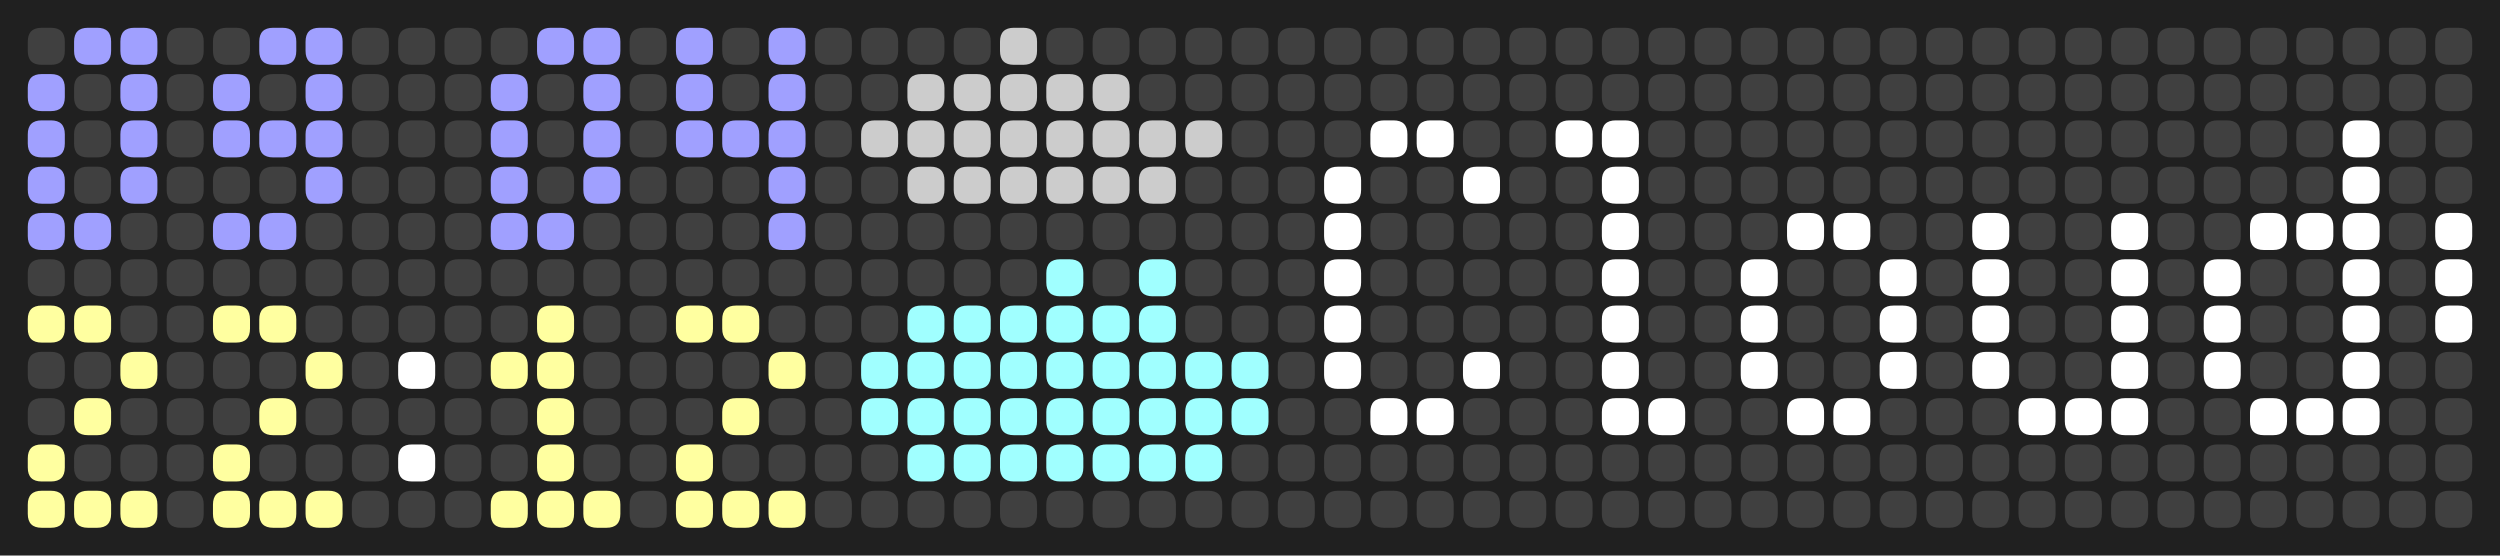 <svg xmlns="http://www.w3.org/2000/svg" width="540" height="120" viewBox="-.5 -.5 54 12"><defs><path id="sc" d="M.1 .6q0 .3 .3 .3h.2q.3 0 .3 -.3v-.2q0 -.3 -.3 -.3h-.2q-.3 0 -.3 .3z" /></defs><rect x="-.5" y="-.5" width="54" height="12" fill="#202020" /><use href="#sc" transform="translate(0 0)" fill="#404040" /><use href="#sc" transform="translate(1 0)" fill="#a0a0ff" /><use href="#sc" transform="translate(2 0)" fill="#a0a0ff" /><use href="#sc" transform="translate(3 0)" fill="#404040" /><use href="#sc" transform="translate(4 0)" fill="#404040" /><use href="#sc" transform="translate(5 0)" fill="#a0a0ff" /><use href="#sc" transform="translate(6 0)" fill="#a0a0ff" /><use href="#sc" transform="translate(7 0)" fill="#404040" /><use href="#sc" transform="translate(8 0)" fill="#404040" /><use href="#sc" transform="translate(9 0)" fill="#404040" /><use href="#sc" transform="translate(10 0)" fill="#404040" /><use href="#sc" transform="translate(11 0)" fill="#a0a0ff" /><use href="#sc" transform="translate(12 0)" fill="#a0a0ff" /><use href="#sc" transform="translate(13 0)" fill="#404040" /><use href="#sc" transform="translate(14 0)" fill="#a0a0ff" /><use href="#sc" transform="translate(15 0)" fill="#404040" /><use href="#sc" transform="translate(16 0)" fill="#a0a0ff" /><use href="#sc" transform="translate(17 0)" fill="#404040" /><use href="#sc" transform="translate(18 0)" fill="#404040" /><use href="#sc" transform="translate(19 0)" fill="#404040" /><use href="#sc" transform="translate(20 0)" fill="#404040" /><use href="#sc" transform="translate(21 0)" fill="#cccccc" /><use href="#sc" transform="translate(22 0)" fill="#404040" /><use href="#sc" transform="translate(23 0)" fill="#404040" /><use href="#sc" transform="translate(24 0)" fill="#404040" /><use href="#sc" transform="translate(25 0)" fill="#404040" /><use href="#sc" transform="translate(26 0)" fill="#404040" /><use href="#sc" transform="translate(27 0)" fill="#404040" /><use href="#sc" transform="translate(28 0)" fill="#404040" /><use href="#sc" transform="translate(29 0)" fill="#404040" /><use href="#sc" transform="translate(30 0)" fill="#404040" /><use href="#sc" transform="translate(31 0)" fill="#404040" /><use href="#sc" transform="translate(32 0)" fill="#404040" /><use href="#sc" transform="translate(33 0)" fill="#404040" /><use href="#sc" transform="translate(34 0)" fill="#404040" /><use href="#sc" transform="translate(35 0)" fill="#404040" /><use href="#sc" transform="translate(36 0)" fill="#404040" /><use href="#sc" transform="translate(37 0)" fill="#404040" /><use href="#sc" transform="translate(38 0)" fill="#404040" /><use href="#sc" transform="translate(39 0)" fill="#404040" /><use href="#sc" transform="translate(40 0)" fill="#404040" /><use href="#sc" transform="translate(41 0)" fill="#404040" /><use href="#sc" transform="translate(42 0)" fill="#404040" /><use href="#sc" transform="translate(43 0)" fill="#404040" /><use href="#sc" transform="translate(44 0)" fill="#404040" /><use href="#sc" transform="translate(45 0)" fill="#404040" /><use href="#sc" transform="translate(46 0)" fill="#404040" /><use href="#sc" transform="translate(47 0)" fill="#404040" /><use href="#sc" transform="translate(48 0)" fill="#404040" /><use href="#sc" transform="translate(49 0)" fill="#404040" /><use href="#sc" transform="translate(50 0)" fill="#404040" /><use href="#sc" transform="translate(51 0)" fill="#404040" /><use href="#sc" transform="translate(52 0)" fill="#404040" /><use href="#sc" transform="translate(0 1)" fill="#a0a0ff" /><use href="#sc" transform="translate(1 1)" fill="#404040" /><use href="#sc" transform="translate(2 1)" fill="#a0a0ff" /><use href="#sc" transform="translate(3 1)" fill="#404040" /><use href="#sc" transform="translate(4 1)" fill="#a0a0ff" /><use href="#sc" transform="translate(5 1)" fill="#404040" /><use href="#sc" transform="translate(6 1)" fill="#a0a0ff" /><use href="#sc" transform="translate(7 1)" fill="#404040" /><use href="#sc" transform="translate(8 1)" fill="#404040" /><use href="#sc" transform="translate(9 1)" fill="#404040" /><use href="#sc" transform="translate(10 1)" fill="#a0a0ff" /><use href="#sc" transform="translate(11 1)" fill="#404040" /><use href="#sc" transform="translate(12 1)" fill="#a0a0ff" /><use href="#sc" transform="translate(13 1)" fill="#404040" /><use href="#sc" transform="translate(14 1)" fill="#a0a0ff" /><use href="#sc" transform="translate(15 1)" fill="#404040" /><use href="#sc" transform="translate(16 1)" fill="#a0a0ff" /><use href="#sc" transform="translate(17 1)" fill="#404040" /><use href="#sc" transform="translate(18 1)" fill="#404040" /><use href="#sc" transform="translate(19 1)" fill="#cccccc" /><use href="#sc" transform="translate(20 1)" fill="#cccccc" /><use href="#sc" transform="translate(21 1)" fill="#cccccc" /><use href="#sc" transform="translate(22 1)" fill="#cccccc" /><use href="#sc" transform="translate(23 1)" fill="#cccccc" /><use href="#sc" transform="translate(24 1)" fill="#404040" /><use href="#sc" transform="translate(25 1)" fill="#404040" /><use href="#sc" transform="translate(26 1)" fill="#404040" /><use href="#sc" transform="translate(27 1)" fill="#404040" /><use href="#sc" transform="translate(28 1)" fill="#404040" /><use href="#sc" transform="translate(29 1)" fill="#404040" /><use href="#sc" transform="translate(30 1)" fill="#404040" /><use href="#sc" transform="translate(31 1)" fill="#404040" /><use href="#sc" transform="translate(32 1)" fill="#404040" /><use href="#sc" transform="translate(33 1)" fill="#404040" /><use href="#sc" transform="translate(34 1)" fill="#404040" /><use href="#sc" transform="translate(35 1)" fill="#404040" /><use href="#sc" transform="translate(36 1)" fill="#404040" /><use href="#sc" transform="translate(37 1)" fill="#404040" /><use href="#sc" transform="translate(38 1)" fill="#404040" /><use href="#sc" transform="translate(39 1)" fill="#404040" /><use href="#sc" transform="translate(40 1)" fill="#404040" /><use href="#sc" transform="translate(41 1)" fill="#404040" /><use href="#sc" transform="translate(42 1)" fill="#404040" /><use href="#sc" transform="translate(43 1)" fill="#404040" /><use href="#sc" transform="translate(44 1)" fill="#404040" /><use href="#sc" transform="translate(45 1)" fill="#404040" /><use href="#sc" transform="translate(46 1)" fill="#404040" /><use href="#sc" transform="translate(47 1)" fill="#404040" /><use href="#sc" transform="translate(48 1)" fill="#404040" /><use href="#sc" transform="translate(49 1)" fill="#404040" /><use href="#sc" transform="translate(50 1)" fill="#404040" /><use href="#sc" transform="translate(51 1)" fill="#404040" /><use href="#sc" transform="translate(52 1)" fill="#404040" /><use href="#sc" transform="translate(0 2)" fill="#a0a0ff" /><use href="#sc" transform="translate(1 2)" fill="#404040" /><use href="#sc" transform="translate(2 2)" fill="#a0a0ff" /><use href="#sc" transform="translate(3 2)" fill="#404040" /><use href="#sc" transform="translate(4 2)" fill="#a0a0ff" /><use href="#sc" transform="translate(5 2)" fill="#a0a0ff" /><use href="#sc" transform="translate(6 2)" fill="#a0a0ff" /><use href="#sc" transform="translate(7 2)" fill="#404040" /><use href="#sc" transform="translate(8 2)" fill="#404040" /><use href="#sc" transform="translate(9 2)" fill="#404040" /><use href="#sc" transform="translate(10 2)" fill="#a0a0ff" /><use href="#sc" transform="translate(11 2)" fill="#404040" /><use href="#sc" transform="translate(12 2)" fill="#a0a0ff" /><use href="#sc" transform="translate(13 2)" fill="#404040" /><use href="#sc" transform="translate(14 2)" fill="#a0a0ff" /><use href="#sc" transform="translate(15 2)" fill="#a0a0ff" /><use href="#sc" transform="translate(16 2)" fill="#a0a0ff" /><use href="#sc" transform="translate(17 2)" fill="#404040" /><use href="#sc" transform="translate(18 2)" fill="#cccccc" /><use href="#sc" transform="translate(19 2)" fill="#cccccc" /><use href="#sc" transform="translate(20 2)" fill="#cccccc" /><use href="#sc" transform="translate(21 2)" fill="#cccccc" /><use href="#sc" transform="translate(22 2)" fill="#cccccc" /><use href="#sc" transform="translate(23 2)" fill="#cccccc" /><use href="#sc" transform="translate(24 2)" fill="#cccccc" /><use href="#sc" transform="translate(25 2)" fill="#cccccc" /><use href="#sc" transform="translate(26 2)" fill="#404040" /><use href="#sc" transform="translate(27 2)" fill="#404040" /><use href="#sc" transform="translate(28 2)" fill="#404040" /><use href="#sc" transform="translate(29 2)" fill="#ffffff" /><use href="#sc" transform="translate(30 2)" fill="#ffffff" /><use href="#sc" transform="translate(31 2)" fill="#404040" /><use href="#sc" transform="translate(32 2)" fill="#404040" /><use href="#sc" transform="translate(33 2)" fill="#ffffff" /><use href="#sc" transform="translate(34 2)" fill="#ffffff" /><use href="#sc" transform="translate(35 2)" fill="#404040" /><use href="#sc" transform="translate(36 2)" fill="#404040" /><use href="#sc" transform="translate(37 2)" fill="#404040" /><use href="#sc" transform="translate(38 2)" fill="#404040" /><use href="#sc" transform="translate(39 2)" fill="#404040" /><use href="#sc" transform="translate(40 2)" fill="#404040" /><use href="#sc" transform="translate(41 2)" fill="#404040" /><use href="#sc" transform="translate(42 2)" fill="#404040" /><use href="#sc" transform="translate(43 2)" fill="#404040" /><use href="#sc" transform="translate(44 2)" fill="#404040" /><use href="#sc" transform="translate(45 2)" fill="#404040" /><use href="#sc" transform="translate(46 2)" fill="#404040" /><use href="#sc" transform="translate(47 2)" fill="#404040" /><use href="#sc" transform="translate(48 2)" fill="#404040" /><use href="#sc" transform="translate(49 2)" fill="#404040" /><use href="#sc" transform="translate(50 2)" fill="#ffffff" /><use href="#sc" transform="translate(51 2)" fill="#404040" /><use href="#sc" transform="translate(52 2)" fill="#404040" /><use href="#sc" transform="translate(0 3)" fill="#a0a0ff" /><use href="#sc" transform="translate(1 3)" fill="#404040" /><use href="#sc" transform="translate(2 3)" fill="#a0a0ff" /><use href="#sc" transform="translate(3 3)" fill="#404040" /><use href="#sc" transform="translate(4 3)" fill="#404040" /><use href="#sc" transform="translate(5 3)" fill="#404040" /><use href="#sc" transform="translate(6 3)" fill="#a0a0ff" /><use href="#sc" transform="translate(7 3)" fill="#404040" /><use href="#sc" transform="translate(8 3)" fill="#404040" /><use href="#sc" transform="translate(9 3)" fill="#404040" /><use href="#sc" transform="translate(10 3)" fill="#a0a0ff" /><use href="#sc" transform="translate(11 3)" fill="#404040" /><use href="#sc" transform="translate(12 3)" fill="#a0a0ff" /><use href="#sc" transform="translate(13 3)" fill="#404040" /><use href="#sc" transform="translate(14 3)" fill="#404040" /><use href="#sc" transform="translate(15 3)" fill="#404040" /><use href="#sc" transform="translate(16 3)" fill="#a0a0ff" /><use href="#sc" transform="translate(17 3)" fill="#404040" /><use href="#sc" transform="translate(18 3)" fill="#404040" /><use href="#sc" transform="translate(19 3)" fill="#cccccc" /><use href="#sc" transform="translate(20 3)" fill="#cccccc" /><use href="#sc" transform="translate(21 3)" fill="#cccccc" /><use href="#sc" transform="translate(22 3)" fill="#cccccc" /><use href="#sc" transform="translate(23 3)" fill="#cccccc" /><use href="#sc" transform="translate(24 3)" fill="#cccccc" /><use href="#sc" transform="translate(25 3)" fill="#404040" /><use href="#sc" transform="translate(26 3)" fill="#404040" /><use href="#sc" transform="translate(27 3)" fill="#404040" /><use href="#sc" transform="translate(28 3)" fill="#ffffff" /><use href="#sc" transform="translate(29 3)" fill="#404040" /><use href="#sc" transform="translate(30 3)" fill="#404040" /><use href="#sc" transform="translate(31 3)" fill="#ffffff" /><use href="#sc" transform="translate(32 3)" fill="#404040" /><use href="#sc" transform="translate(33 3)" fill="#404040" /><use href="#sc" transform="translate(34 3)" fill="#ffffff" /><use href="#sc" transform="translate(35 3)" fill="#404040" /><use href="#sc" transform="translate(36 3)" fill="#404040" /><use href="#sc" transform="translate(37 3)" fill="#404040" /><use href="#sc" transform="translate(38 3)" fill="#404040" /><use href="#sc" transform="translate(39 3)" fill="#404040" /><use href="#sc" transform="translate(40 3)" fill="#404040" /><use href="#sc" transform="translate(41 3)" fill="#404040" /><use href="#sc" transform="translate(42 3)" fill="#404040" /><use href="#sc" transform="translate(43 3)" fill="#404040" /><use href="#sc" transform="translate(44 3)" fill="#404040" /><use href="#sc" transform="translate(45 3)" fill="#404040" /><use href="#sc" transform="translate(46 3)" fill="#404040" /><use href="#sc" transform="translate(47 3)" fill="#404040" /><use href="#sc" transform="translate(48 3)" fill="#404040" /><use href="#sc" transform="translate(49 3)" fill="#404040" /><use href="#sc" transform="translate(50 3)" fill="#ffffff" /><use href="#sc" transform="translate(51 3)" fill="#404040" /><use href="#sc" transform="translate(52 3)" fill="#404040" /><use href="#sc" transform="translate(0 4)" fill="#a0a0ff" /><use href="#sc" transform="translate(1 4)" fill="#a0a0ff" /><use href="#sc" transform="translate(2 4)" fill="#404040" /><use href="#sc" transform="translate(3 4)" fill="#404040" /><use href="#sc" transform="translate(4 4)" fill="#a0a0ff" /><use href="#sc" transform="translate(5 4)" fill="#a0a0ff" /><use href="#sc" transform="translate(6 4)" fill="#404040" /><use href="#sc" transform="translate(7 4)" fill="#404040" /><use href="#sc" transform="translate(8 4)" fill="#404040" /><use href="#sc" transform="translate(9 4)" fill="#404040" /><use href="#sc" transform="translate(10 4)" fill="#a0a0ff" /><use href="#sc" transform="translate(11 4)" fill="#a0a0ff" /><use href="#sc" transform="translate(12 4)" fill="#404040" /><use href="#sc" transform="translate(13 4)" fill="#404040" /><use href="#sc" transform="translate(14 4)" fill="#404040" /><use href="#sc" transform="translate(15 4)" fill="#404040" /><use href="#sc" transform="translate(16 4)" fill="#a0a0ff" /><use href="#sc" transform="translate(17 4)" fill="#404040" /><use href="#sc" transform="translate(18 4)" fill="#404040" /><use href="#sc" transform="translate(19 4)" fill="#404040" /><use href="#sc" transform="translate(20 4)" fill="#404040" /><use href="#sc" transform="translate(21 4)" fill="#404040" /><use href="#sc" transform="translate(22 4)" fill="#404040" /><use href="#sc" transform="translate(23 4)" fill="#404040" /><use href="#sc" transform="translate(24 4)" fill="#404040" /><use href="#sc" transform="translate(25 4)" fill="#404040" /><use href="#sc" transform="translate(26 4)" fill="#404040" /><use href="#sc" transform="translate(27 4)" fill="#404040" /><use href="#sc" transform="translate(28 4)" fill="#ffffff" /><use href="#sc" transform="translate(29 4)" fill="#404040" /><use href="#sc" transform="translate(30 4)" fill="#404040" /><use href="#sc" transform="translate(31 4)" fill="#404040" /><use href="#sc" transform="translate(32 4)" fill="#404040" /><use href="#sc" transform="translate(33 4)" fill="#404040" /><use href="#sc" transform="translate(34 4)" fill="#ffffff" /><use href="#sc" transform="translate(35 4)" fill="#404040" /><use href="#sc" transform="translate(36 4)" fill="#404040" /><use href="#sc" transform="translate(37 4)" fill="#404040" /><use href="#sc" transform="translate(38 4)" fill="#ffffff" /><use href="#sc" transform="translate(39 4)" fill="#ffffff" /><use href="#sc" transform="translate(40 4)" fill="#404040" /><use href="#sc" transform="translate(41 4)" fill="#404040" /><use href="#sc" transform="translate(42 4)" fill="#ffffff" /><use href="#sc" transform="translate(43 4)" fill="#404040" /><use href="#sc" transform="translate(44 4)" fill="#404040" /><use href="#sc" transform="translate(45 4)" fill="#ffffff" /><use href="#sc" transform="translate(46 4)" fill="#404040" /><use href="#sc" transform="translate(47 4)" fill="#404040" /><use href="#sc" transform="translate(48 4)" fill="#ffffff" /><use href="#sc" transform="translate(49 4)" fill="#ffffff" /><use href="#sc" transform="translate(50 4)" fill="#ffffff" /><use href="#sc" transform="translate(51 4)" fill="#404040" /><use href="#sc" transform="translate(52 4)" fill="#ffffff" /><use href="#sc" transform="translate(0 5)" fill="#404040" /><use href="#sc" transform="translate(1 5)" fill="#404040" /><use href="#sc" transform="translate(2 5)" fill="#404040" /><use href="#sc" transform="translate(3 5)" fill="#404040" /><use href="#sc" transform="translate(4 5)" fill="#404040" /><use href="#sc" transform="translate(5 5)" fill="#404040" /><use href="#sc" transform="translate(6 5)" fill="#404040" /><use href="#sc" transform="translate(7 5)" fill="#404040" /><use href="#sc" transform="translate(8 5)" fill="#404040" /><use href="#sc" transform="translate(9 5)" fill="#404040" /><use href="#sc" transform="translate(10 5)" fill="#404040" /><use href="#sc" transform="translate(11 5)" fill="#404040" /><use href="#sc" transform="translate(12 5)" fill="#404040" /><use href="#sc" transform="translate(13 5)" fill="#404040" /><use href="#sc" transform="translate(14 5)" fill="#404040" /><use href="#sc" transform="translate(15 5)" fill="#404040" /><use href="#sc" transform="translate(16 5)" fill="#404040" /><use href="#sc" transform="translate(17 5)" fill="#404040" /><use href="#sc" transform="translate(18 5)" fill="#404040" /><use href="#sc" transform="translate(19 5)" fill="#404040" /><use href="#sc" transform="translate(20 5)" fill="#404040" /><use href="#sc" transform="translate(21 5)" fill="#404040" /><use href="#sc" transform="translate(22 5)" fill="#a0ffff" /><use href="#sc" transform="translate(23 5)" fill="#404040" /><use href="#sc" transform="translate(24 5)" fill="#a0ffff" /><use href="#sc" transform="translate(25 5)" fill="#404040" /><use href="#sc" transform="translate(26 5)" fill="#404040" /><use href="#sc" transform="translate(27 5)" fill="#404040" /><use href="#sc" transform="translate(28 5)" fill="#ffffff" /><use href="#sc" transform="translate(29 5)" fill="#404040" /><use href="#sc" transform="translate(30 5)" fill="#404040" /><use href="#sc" transform="translate(31 5)" fill="#404040" /><use href="#sc" transform="translate(32 5)" fill="#404040" /><use href="#sc" transform="translate(33 5)" fill="#404040" /><use href="#sc" transform="translate(34 5)" fill="#ffffff" /><use href="#sc" transform="translate(35 5)" fill="#404040" /><use href="#sc" transform="translate(36 5)" fill="#404040" /><use href="#sc" transform="translate(37 5)" fill="#ffffff" /><use href="#sc" transform="translate(38 5)" fill="#404040" /><use href="#sc" transform="translate(39 5)" fill="#404040" /><use href="#sc" transform="translate(40 5)" fill="#ffffff" /><use href="#sc" transform="translate(41 5)" fill="#404040" /><use href="#sc" transform="translate(42 5)" fill="#ffffff" /><use href="#sc" transform="translate(43 5)" fill="#404040" /><use href="#sc" transform="translate(44 5)" fill="#404040" /><use href="#sc" transform="translate(45 5)" fill="#ffffff" /><use href="#sc" transform="translate(46 5)" fill="#404040" /><use href="#sc" transform="translate(47 5)" fill="#ffffff" /><use href="#sc" transform="translate(48 5)" fill="#404040" /><use href="#sc" transform="translate(49 5)" fill="#404040" /><use href="#sc" transform="translate(50 5)" fill="#ffffff" /><use href="#sc" transform="translate(51 5)" fill="#404040" /><use href="#sc" transform="translate(52 5)" fill="#ffffff" /><use href="#sc" transform="translate(0 6)" fill="#ffffa0" /><use href="#sc" transform="translate(1 6)" fill="#ffffa0" /><use href="#sc" transform="translate(2 6)" fill="#404040" /><use href="#sc" transform="translate(3 6)" fill="#404040" /><use href="#sc" transform="translate(4 6)" fill="#ffffa0" /><use href="#sc" transform="translate(5 6)" fill="#ffffa0" /><use href="#sc" transform="translate(6 6)" fill="#404040" /><use href="#sc" transform="translate(7 6)" fill="#404040" /><use href="#sc" transform="translate(8 6)" fill="#404040" /><use href="#sc" transform="translate(9 6)" fill="#404040" /><use href="#sc" transform="translate(10 6)" fill="#404040" /><use href="#sc" transform="translate(11 6)" fill="#ffffa0" /><use href="#sc" transform="translate(12 6)" fill="#404040" /><use href="#sc" transform="translate(13 6)" fill="#404040" /><use href="#sc" transform="translate(14 6)" fill="#ffffa0" /><use href="#sc" transform="translate(15 6)" fill="#ffffa0" /><use href="#sc" transform="translate(16 6)" fill="#404040" /><use href="#sc" transform="translate(17 6)" fill="#404040" /><use href="#sc" transform="translate(18 6)" fill="#404040" /><use href="#sc" transform="translate(19 6)" fill="#a0ffff" /><use href="#sc" transform="translate(20 6)" fill="#a0ffff" /><use href="#sc" transform="translate(21 6)" fill="#a0ffff" /><use href="#sc" transform="translate(22 6)" fill="#a0ffff" /><use href="#sc" transform="translate(23 6)" fill="#a0ffff" /><use href="#sc" transform="translate(24 6)" fill="#a0ffff" /><use href="#sc" transform="translate(25 6)" fill="#404040" /><use href="#sc" transform="translate(26 6)" fill="#404040" /><use href="#sc" transform="translate(27 6)" fill="#404040" /><use href="#sc" transform="translate(28 6)" fill="#ffffff" /><use href="#sc" transform="translate(29 6)" fill="#404040" /><use href="#sc" transform="translate(30 6)" fill="#404040" /><use href="#sc" transform="translate(31 6)" fill="#404040" /><use href="#sc" transform="translate(32 6)" fill="#404040" /><use href="#sc" transform="translate(33 6)" fill="#404040" /><use href="#sc" transform="translate(34 6)" fill="#ffffff" /><use href="#sc" transform="translate(35 6)" fill="#404040" /><use href="#sc" transform="translate(36 6)" fill="#404040" /><use href="#sc" transform="translate(37 6)" fill="#ffffff" /><use href="#sc" transform="translate(38 6)" fill="#404040" /><use href="#sc" transform="translate(39 6)" fill="#404040" /><use href="#sc" transform="translate(40 6)" fill="#ffffff" /><use href="#sc" transform="translate(41 6)" fill="#404040" /><use href="#sc" transform="translate(42 6)" fill="#ffffff" /><use href="#sc" transform="translate(43 6)" fill="#404040" /><use href="#sc" transform="translate(44 6)" fill="#404040" /><use href="#sc" transform="translate(45 6)" fill="#ffffff" /><use href="#sc" transform="translate(46 6)" fill="#404040" /><use href="#sc" transform="translate(47 6)" fill="#ffffff" /><use href="#sc" transform="translate(48 6)" fill="#404040" /><use href="#sc" transform="translate(49 6)" fill="#404040" /><use href="#sc" transform="translate(50 6)" fill="#ffffff" /><use href="#sc" transform="translate(51 6)" fill="#404040" /><use href="#sc" transform="translate(52 6)" fill="#ffffff" /><use href="#sc" transform="translate(0 7)" fill="#404040" /><use href="#sc" transform="translate(1 7)" fill="#404040" /><use href="#sc" transform="translate(2 7)" fill="#ffffa0" /><use href="#sc" transform="translate(3 7)" fill="#404040" /><use href="#sc" transform="translate(4 7)" fill="#404040" /><use href="#sc" transform="translate(5 7)" fill="#404040" /><use href="#sc" transform="translate(6 7)" fill="#ffffa0" /><use href="#sc" transform="translate(7 7)" fill="#404040" /><use href="#sc" transform="translate(8 7)" fill="#ffffff" /><use href="#sc" transform="translate(9 7)" fill="#404040" /><use href="#sc" transform="translate(10 7)" fill="#ffffa0" /><use href="#sc" transform="translate(11 7)" fill="#ffffa0" /><use href="#sc" transform="translate(12 7)" fill="#404040" /><use href="#sc" transform="translate(13 7)" fill="#404040" /><use href="#sc" transform="translate(14 7)" fill="#404040" /><use href="#sc" transform="translate(15 7)" fill="#404040" /><use href="#sc" transform="translate(16 7)" fill="#ffffa0" /><use href="#sc" transform="translate(17 7)" fill="#404040" /><use href="#sc" transform="translate(18 7)" fill="#a0ffff" /><use href="#sc" transform="translate(19 7)" fill="#a0ffff" /><use href="#sc" transform="translate(20 7)" fill="#a0ffff" /><use href="#sc" transform="translate(21 7)" fill="#a0ffff" /><use href="#sc" transform="translate(22 7)" fill="#a0ffff" /><use href="#sc" transform="translate(23 7)" fill="#a0ffff" /><use href="#sc" transform="translate(24 7)" fill="#a0ffff" /><use href="#sc" transform="translate(25 7)" fill="#a0ffff" /><use href="#sc" transform="translate(26 7)" fill="#a0ffff" /><use href="#sc" transform="translate(27 7)" fill="#404040" /><use href="#sc" transform="translate(28 7)" fill="#ffffff" /><use href="#sc" transform="translate(29 7)" fill="#404040" /><use href="#sc" transform="translate(30 7)" fill="#404040" /><use href="#sc" transform="translate(31 7)" fill="#ffffff" /><use href="#sc" transform="translate(32 7)" fill="#404040" /><use href="#sc" transform="translate(33 7)" fill="#404040" /><use href="#sc" transform="translate(34 7)" fill="#ffffff" /><use href="#sc" transform="translate(35 7)" fill="#404040" /><use href="#sc" transform="translate(36 7)" fill="#404040" /><use href="#sc" transform="translate(37 7)" fill="#ffffff" /><use href="#sc" transform="translate(38 7)" fill="#404040" /><use href="#sc" transform="translate(39 7)" fill="#404040" /><use href="#sc" transform="translate(40 7)" fill="#ffffff" /><use href="#sc" transform="translate(41 7)" fill="#404040" /><use href="#sc" transform="translate(42 7)" fill="#ffffff" /><use href="#sc" transform="translate(43 7)" fill="#404040" /><use href="#sc" transform="translate(44 7)" fill="#404040" /><use href="#sc" transform="translate(45 7)" fill="#ffffff" /><use href="#sc" transform="translate(46 7)" fill="#404040" /><use href="#sc" transform="translate(47 7)" fill="#ffffff" /><use href="#sc" transform="translate(48 7)" fill="#404040" /><use href="#sc" transform="translate(49 7)" fill="#404040" /><use href="#sc" transform="translate(50 7)" fill="#ffffff" /><use href="#sc" transform="translate(51 7)" fill="#404040" /><use href="#sc" transform="translate(52 7)" fill="#404040" /><use href="#sc" transform="translate(0 8)" fill="#404040" /><use href="#sc" transform="translate(1 8)" fill="#ffffa0" /><use href="#sc" transform="translate(2 8)" fill="#404040" /><use href="#sc" transform="translate(3 8)" fill="#404040" /><use href="#sc" transform="translate(4 8)" fill="#404040" /><use href="#sc" transform="translate(5 8)" fill="#ffffa0" /><use href="#sc" transform="translate(6 8)" fill="#404040" /><use href="#sc" transform="translate(7 8)" fill="#404040" /><use href="#sc" transform="translate(8 8)" fill="#404040" /><use href="#sc" transform="translate(9 8)" fill="#404040" /><use href="#sc" transform="translate(10 8)" fill="#404040" /><use href="#sc" transform="translate(11 8)" fill="#ffffa0" /><use href="#sc" transform="translate(12 8)" fill="#404040" /><use href="#sc" transform="translate(13 8)" fill="#404040" /><use href="#sc" transform="translate(14 8)" fill="#404040" /><use href="#sc" transform="translate(15 8)" fill="#ffffa0" /><use href="#sc" transform="translate(16 8)" fill="#404040" /><use href="#sc" transform="translate(17 8)" fill="#404040" /><use href="#sc" transform="translate(18 8)" fill="#a0ffff" /><use href="#sc" transform="translate(19 8)" fill="#a0ffff" /><use href="#sc" transform="translate(20 8)" fill="#a0ffff" /><use href="#sc" transform="translate(21 8)" fill="#a0ffff" /><use href="#sc" transform="translate(22 8)" fill="#a0ffff" /><use href="#sc" transform="translate(23 8)" fill="#a0ffff" /><use href="#sc" transform="translate(24 8)" fill="#a0ffff" /><use href="#sc" transform="translate(25 8)" fill="#a0ffff" /><use href="#sc" transform="translate(26 8)" fill="#a0ffff" /><use href="#sc" transform="translate(27 8)" fill="#404040" /><use href="#sc" transform="translate(28 8)" fill="#404040" /><use href="#sc" transform="translate(29 8)" fill="#ffffff" /><use href="#sc" transform="translate(30 8)" fill="#ffffff" /><use href="#sc" transform="translate(31 8)" fill="#404040" /><use href="#sc" transform="translate(32 8)" fill="#404040" /><use href="#sc" transform="translate(33 8)" fill="#404040" /><use href="#sc" transform="translate(34 8)" fill="#ffffff" /><use href="#sc" transform="translate(35 8)" fill="#ffffff" /><use href="#sc" transform="translate(36 8)" fill="#404040" /><use href="#sc" transform="translate(37 8)" fill="#404040" /><use href="#sc" transform="translate(38 8)" fill="#ffffff" /><use href="#sc" transform="translate(39 8)" fill="#ffffff" /><use href="#sc" transform="translate(40 8)" fill="#404040" /><use href="#sc" transform="translate(41 8)" fill="#404040" /><use href="#sc" transform="translate(42 8)" fill="#404040" /><use href="#sc" transform="translate(43 8)" fill="#ffffff" /><use href="#sc" transform="translate(44 8)" fill="#ffffff" /><use href="#sc" transform="translate(45 8)" fill="#ffffff" /><use href="#sc" transform="translate(46 8)" fill="#404040" /><use href="#sc" transform="translate(47 8)" fill="#404040" /><use href="#sc" transform="translate(48 8)" fill="#ffffff" /><use href="#sc" transform="translate(49 8)" fill="#ffffff" /><use href="#sc" transform="translate(50 8)" fill="#ffffff" /><use href="#sc" transform="translate(51 8)" fill="#404040" /><use href="#sc" transform="translate(52 8)" fill="#404040" /><use href="#sc" transform="translate(0 9)" fill="#ffffa0" /><use href="#sc" transform="translate(1 9)" fill="#404040" /><use href="#sc" transform="translate(2 9)" fill="#404040" /><use href="#sc" transform="translate(3 9)" fill="#404040" /><use href="#sc" transform="translate(4 9)" fill="#ffffa0" /><use href="#sc" transform="translate(5 9)" fill="#404040" /><use href="#sc" transform="translate(6 9)" fill="#404040" /><use href="#sc" transform="translate(7 9)" fill="#404040" /><use href="#sc" transform="translate(8 9)" fill="#ffffff" /><use href="#sc" transform="translate(9 9)" fill="#404040" /><use href="#sc" transform="translate(10 9)" fill="#404040" /><use href="#sc" transform="translate(11 9)" fill="#ffffa0" /><use href="#sc" transform="translate(12 9)" fill="#404040" /><use href="#sc" transform="translate(13 9)" fill="#404040" /><use href="#sc" transform="translate(14 9)" fill="#ffffa0" /><use href="#sc" transform="translate(15 9)" fill="#404040" /><use href="#sc" transform="translate(16 9)" fill="#404040" /><use href="#sc" transform="translate(17 9)" fill="#404040" /><use href="#sc" transform="translate(18 9)" fill="#404040" /><use href="#sc" transform="translate(19 9)" fill="#a0ffff" /><use href="#sc" transform="translate(20 9)" fill="#a0ffff" /><use href="#sc" transform="translate(21 9)" fill="#a0ffff" /><use href="#sc" transform="translate(22 9)" fill="#a0ffff" /><use href="#sc" transform="translate(23 9)" fill="#a0ffff" /><use href="#sc" transform="translate(24 9)" fill="#a0ffff" /><use href="#sc" transform="translate(25 9)" fill="#a0ffff" /><use href="#sc" transform="translate(26 9)" fill="#404040" /><use href="#sc" transform="translate(27 9)" fill="#404040" /><use href="#sc" transform="translate(28 9)" fill="#404040" /><use href="#sc" transform="translate(29 9)" fill="#404040" /><use href="#sc" transform="translate(30 9)" fill="#404040" /><use href="#sc" transform="translate(31 9)" fill="#404040" /><use href="#sc" transform="translate(32 9)" fill="#404040" /><use href="#sc" transform="translate(33 9)" fill="#404040" /><use href="#sc" transform="translate(34 9)" fill="#404040" /><use href="#sc" transform="translate(35 9)" fill="#404040" /><use href="#sc" transform="translate(36 9)" fill="#404040" /><use href="#sc" transform="translate(37 9)" fill="#404040" /><use href="#sc" transform="translate(38 9)" fill="#404040" /><use href="#sc" transform="translate(39 9)" fill="#404040" /><use href="#sc" transform="translate(40 9)" fill="#404040" /><use href="#sc" transform="translate(41 9)" fill="#404040" /><use href="#sc" transform="translate(42 9)" fill="#404040" /><use href="#sc" transform="translate(43 9)" fill="#404040" /><use href="#sc" transform="translate(44 9)" fill="#404040" /><use href="#sc" transform="translate(45 9)" fill="#404040" /><use href="#sc" transform="translate(46 9)" fill="#404040" /><use href="#sc" transform="translate(47 9)" fill="#404040" /><use href="#sc" transform="translate(48 9)" fill="#404040" /><use href="#sc" transform="translate(49 9)" fill="#404040" /><use href="#sc" transform="translate(50 9)" fill="#404040" /><use href="#sc" transform="translate(51 9)" fill="#404040" /><use href="#sc" transform="translate(52 9)" fill="#404040" /><use href="#sc" transform="translate(0 10)" fill="#ffffa0" /><use href="#sc" transform="translate(1 10)" fill="#ffffa0" /><use href="#sc" transform="translate(2 10)" fill="#ffffa0" /><use href="#sc" transform="translate(3 10)" fill="#404040" /><use href="#sc" transform="translate(4 10)" fill="#ffffa0" /><use href="#sc" transform="translate(5 10)" fill="#ffffa0" /><use href="#sc" transform="translate(6 10)" fill="#ffffa0" /><use href="#sc" transform="translate(7 10)" fill="#404040" /><use href="#sc" transform="translate(8 10)" fill="#404040" /><use href="#sc" transform="translate(9 10)" fill="#404040" /><use href="#sc" transform="translate(10 10)" fill="#ffffa0" /><use href="#sc" transform="translate(11 10)" fill="#ffffa0" /><use href="#sc" transform="translate(12 10)" fill="#ffffa0" /><use href="#sc" transform="translate(13 10)" fill="#404040" /><use href="#sc" transform="translate(14 10)" fill="#ffffa0" /><use href="#sc" transform="translate(15 10)" fill="#ffffa0" /><use href="#sc" transform="translate(16 10)" fill="#ffffa0" /><use href="#sc" transform="translate(17 10)" fill="#404040" /><use href="#sc" transform="translate(18 10)" fill="#404040" /><use href="#sc" transform="translate(19 10)" fill="#404040" /><use href="#sc" transform="translate(20 10)" fill="#404040" /><use href="#sc" transform="translate(21 10)" fill="#404040" /><use href="#sc" transform="translate(22 10)" fill="#404040" /><use href="#sc" transform="translate(23 10)" fill="#404040" /><use href="#sc" transform="translate(24 10)" fill="#404040" /><use href="#sc" transform="translate(25 10)" fill="#404040" /><use href="#sc" transform="translate(26 10)" fill="#404040" /><use href="#sc" transform="translate(27 10)" fill="#404040" /><use href="#sc" transform="translate(28 10)" fill="#404040" /><use href="#sc" transform="translate(29 10)" fill="#404040" /><use href="#sc" transform="translate(30 10)" fill="#404040" /><use href="#sc" transform="translate(31 10)" fill="#404040" /><use href="#sc" transform="translate(32 10)" fill="#404040" /><use href="#sc" transform="translate(33 10)" fill="#404040" /><use href="#sc" transform="translate(34 10)" fill="#404040" /><use href="#sc" transform="translate(35 10)" fill="#404040" /><use href="#sc" transform="translate(36 10)" fill="#404040" /><use href="#sc" transform="translate(37 10)" fill="#404040" /><use href="#sc" transform="translate(38 10)" fill="#404040" /><use href="#sc" transform="translate(39 10)" fill="#404040" /><use href="#sc" transform="translate(40 10)" fill="#404040" /><use href="#sc" transform="translate(41 10)" fill="#404040" /><use href="#sc" transform="translate(42 10)" fill="#404040" /><use href="#sc" transform="translate(43 10)" fill="#404040" /><use href="#sc" transform="translate(44 10)" fill="#404040" /><use href="#sc" transform="translate(45 10)" fill="#404040" /><use href="#sc" transform="translate(46 10)" fill="#404040" /><use href="#sc" transform="translate(47 10)" fill="#404040" /><use href="#sc" transform="translate(48 10)" fill="#404040" /><use href="#sc" transform="translate(49 10)" fill="#404040" /><use href="#sc" transform="translate(50 10)" fill="#404040" /><use href="#sc" transform="translate(51 10)" fill="#404040" /><use href="#sc" transform="translate(52 10)" fill="#404040" /></svg>